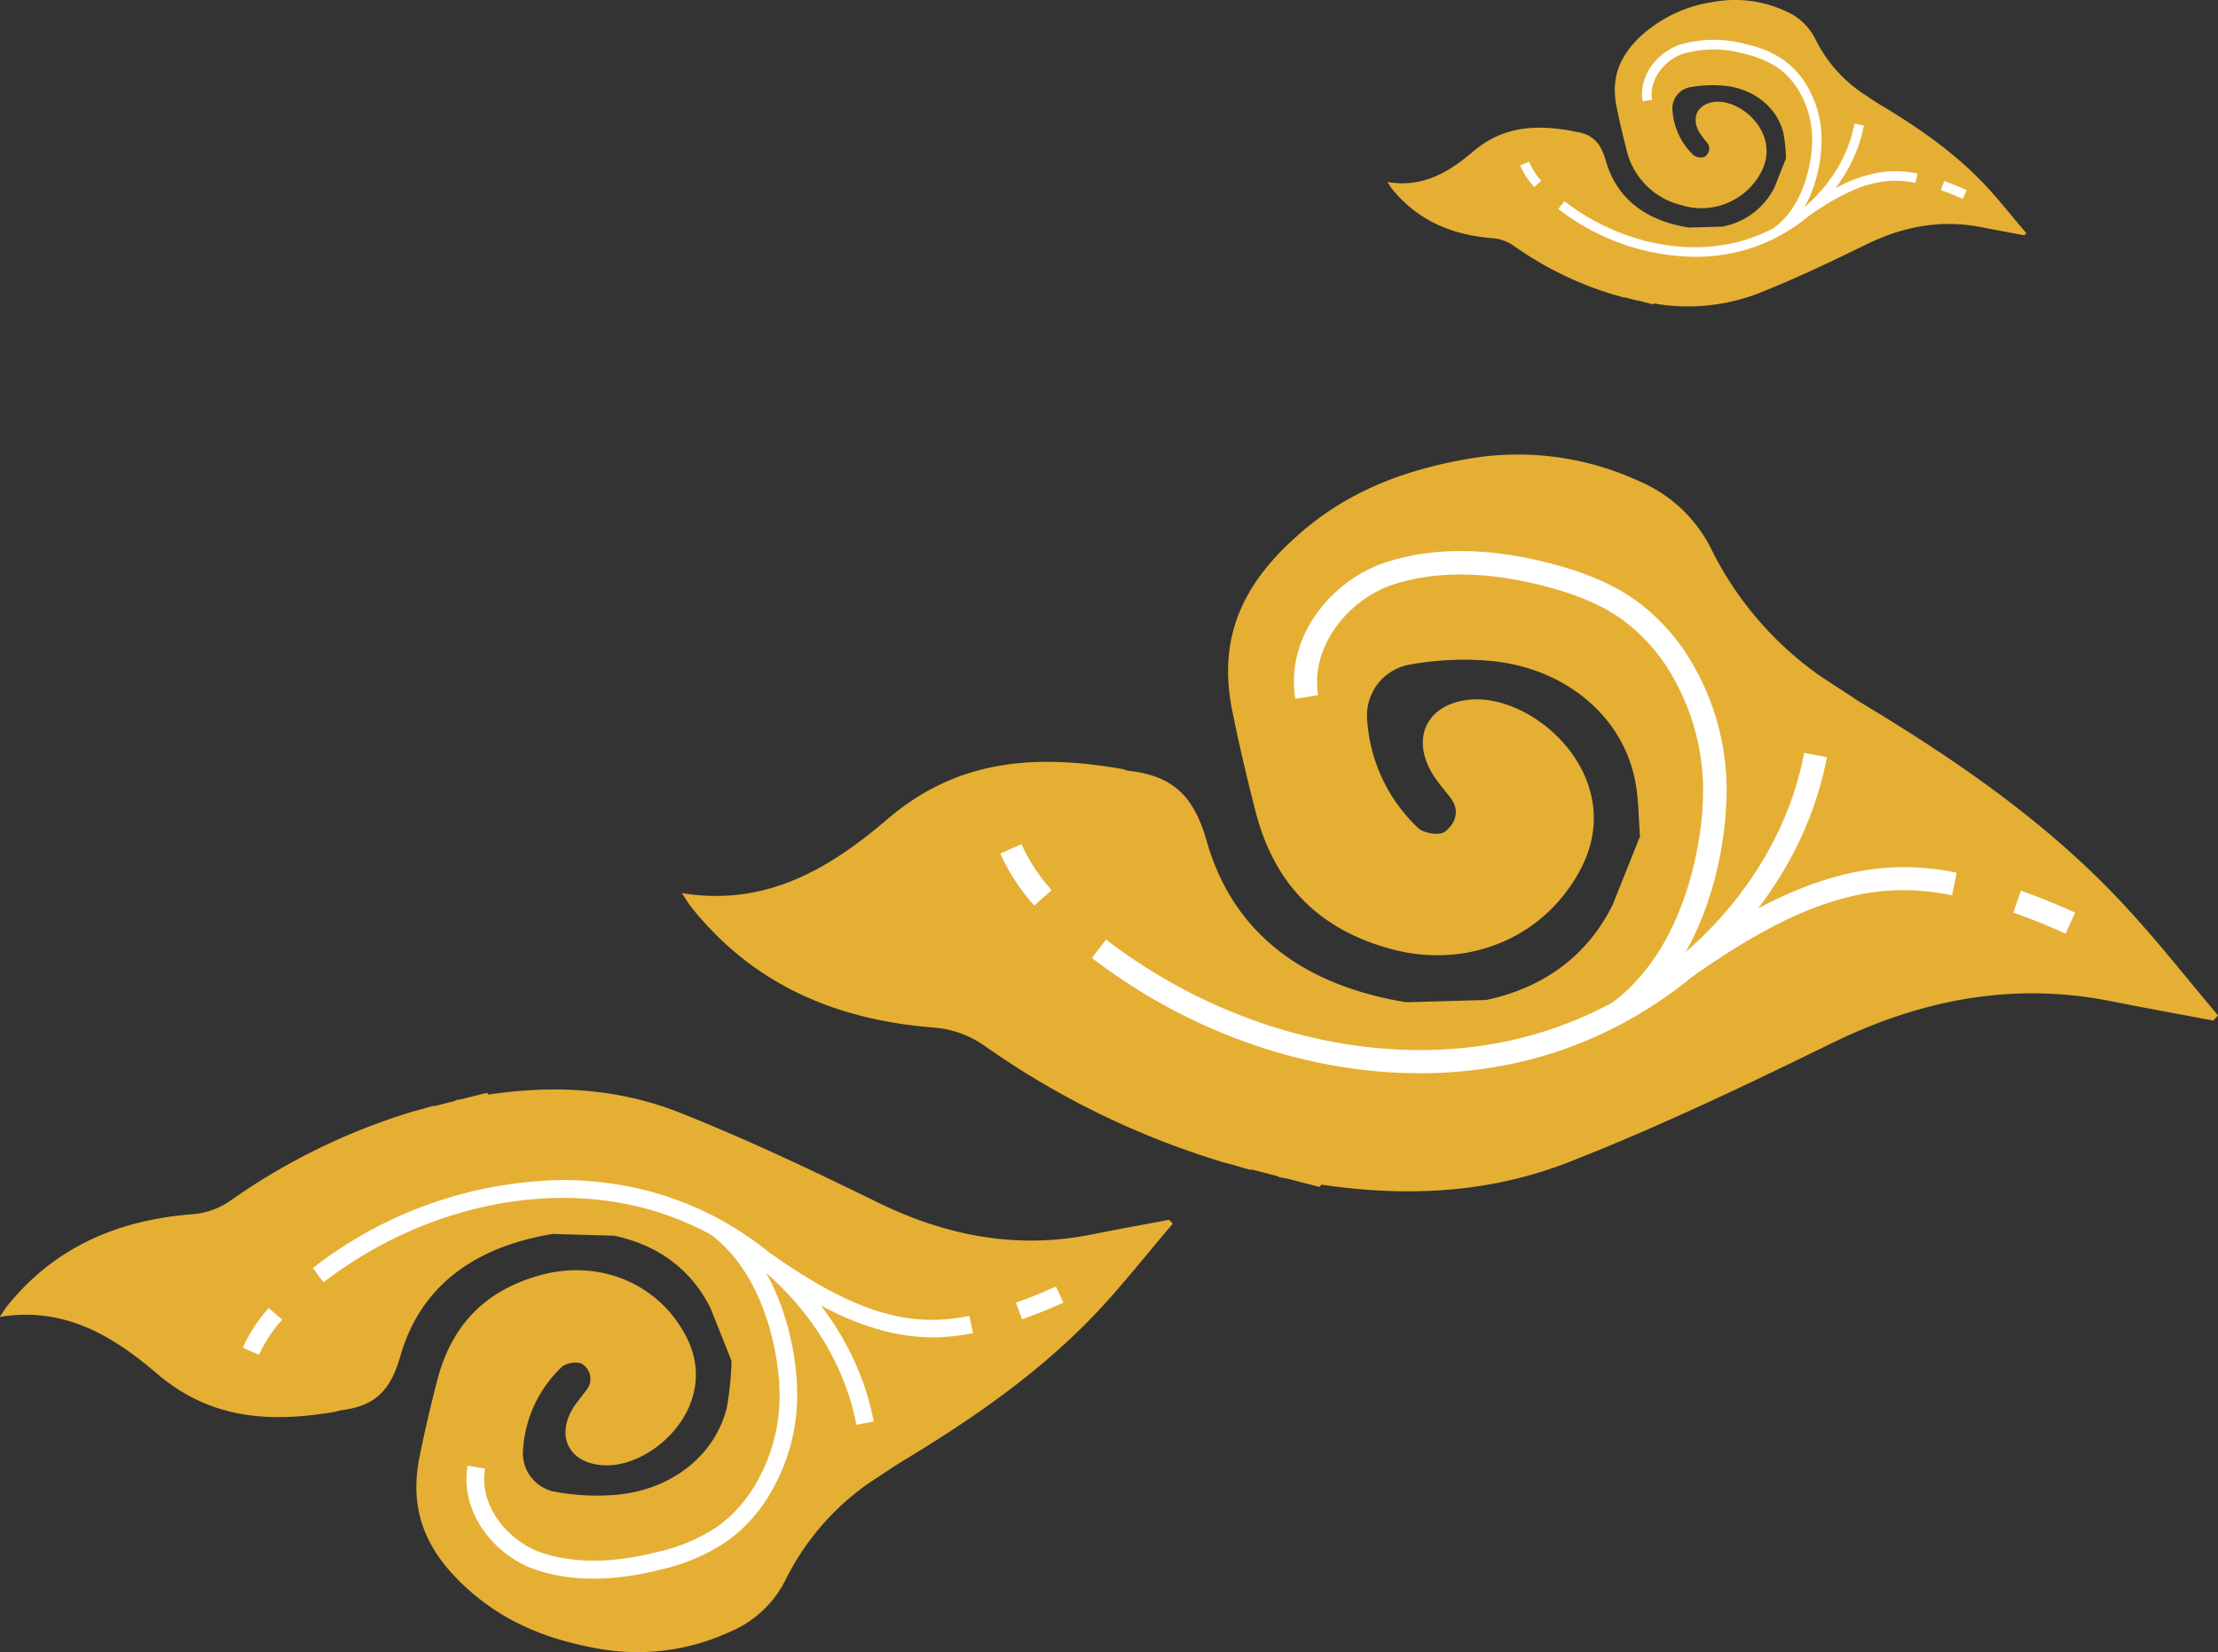 <svg xmlns="http://www.w3.org/2000/svg" viewBox="0 0 361.53 269.29"><rect x="0" y="0" width="361.53" height="269.29" fill="#333333" stroke="none"/><title>Asset 1</title><g id="Layer_2" data-name="Layer 2"><g id="Layer_1-2" data-name="Layer 1"><path d="M346.87,148.21C334.24,134.4,319,123.94,303.1,114.39h0l-6.39-4.19a55.14,55.14,0,0,1-17.92-21,23.32,23.32,0,0,0-11.72-10.82A47.21,47.21,0,0,0,239,74.84C228.48,76.71,219,80.3,210.71,88c-8.7,8-12.11,16.62-9.86,27.82,1.11,5.54,2.41,11,3.82,16.52,3,11.57,10.06,19,21.8,22.27,12.42,3.49,25.22-1.54,31.2-13,7.59-14.5-6.85-28-17.41-27.61-7.34.31-10.54,6-6.72,12.21.84,1.37,1.94,2.58,2.92,3.87,1.63,2.15.64,4.27-.94,5.49-.84.65-3.43.28-4.33-.58a26.55,26.55,0,0,1-8.32-17.38,8.42,8.42,0,0,1,6.74-9.25,49.23,49.23,0,0,1,13.71-.6c11.6,1.22,20.62,8.58,23,18.56.83,3.39.73,7,1,10l-4.45,11.14c-4.11,8.3-11.23,13.55-20.64,15.53l-13,.37c-15.85-2.57-28.07-10.54-32.54-26.27-2.13-7.48-5.6-10.57-12.49-11.43-.46,0-.89-.25-1.35-.33-13.78-2.37-26.58-1.74-38.13,8.13-9.22,7.88-19.66,14.4-33.59,12.11.8,1.18,1.14,1.77,1.56,2.3,10.18,12.74,23.81,18.44,39.78,19.64a16.59,16.59,0,0,1,7.86,2.84,135.18,135.18,0,0,0,39.22,19.14h0l1.15.29c1,.29,2,.6,3,.87h.44l4.29,1.11-.09.08c.51.11,1,.18,1.53.28l5.19,1.34.33-.37c14.09,2.09,27.55,1.35,40.46-3.72,14.49-5.69,28.6-12.42,42.59-19.27,14.61-7.16,29.63-10.11,45.7-6.9,5.53,1.1,11.08,2.1,16.62,3.15l.77-.85C356.66,159.74,352,153.79,346.87,148.21Z" style="fill:#e5af34"/><path d="M231.46,174.93c-18.42,0-37.58-6.6-53.48-18.79l2.3-3c19.39,14.87,43.81,21.07,65.31,16.58,24.31-5.07,44.24-24.41,48.48-47l3.71.69c-4.52,24.08-25.66,44.65-51.42,50A72.38,72.38,0,0,1,231.46,174.93Z" style="fill:#fff"/><path d="M168.58,147.59a32.56,32.56,0,0,1-5.53-8.47l3.45-1.52a29,29,0,0,0,4.92,7.5Z" style="fill:#fff"/><path d="M265,166.46l-2.25-3c14-10.38,14.75-31.71,14.76-31.92a37.47,37.47,0,0,0-4.44-20.49A29.88,29.88,0,0,0,264.44,101c-3.32-2.38-7.47-4.14-13-5.55-9.31-2.36-17.52-2.41-24.42-.15s-13.51,9.81-12.16,18l-3.72.61c-1.7-10.35,6.14-19.44,14.71-22.24,7.58-2.49,16.5-2.47,26.52.07,6,1.53,10.57,3.49,14.3,6.15a33.44,33.44,0,0,1,9.77,11.31,41,41,0,0,1,4.9,22.49C281.29,132.59,280.52,155,265,166.46Z" style="fill:#fff"/><path d="M336.69,152.18c-2.9-1.31-5.77-2.47-8.53-3.44l1.25-3.56c2.86,1,5.83,2.21,8.83,3.57Z" style="fill:#fff"/><path d="M275.78,159.23l-2.18-3.08c18.16-12.8,31.29-16.83,45.34-13.91l-.77,3.69C305.09,143.22,293.21,146.94,275.78,159.23Z" style="fill:#fff"/><path d="M179.87,212.73c-9.64,10.54-21.26,18.52-33.4,25.82h0l-4.87,3.2a42.15,42.15,0,0,0-13.68,16,17.77,17.77,0,0,1-9,8.25,35.88,35.88,0,0,1-21.45,2.71c-8-1.43-15.2-4.17-21.56-10-6.64-6.12-9.24-12.68-7.53-21.23.85-4.23,1.84-8.44,2.92-12.61C73.64,216,79,210.39,88,207.87c9.48-2.66,19.25,1.18,23.81,9.9,5.79,11.07-5.23,21.41-13.29,21.07-5.6-.23-8-4.54-5.13-9.31.64-1,1.49-2,2.23-3a2.85,2.85,0,0,0-.45-4,2.48,2.48,0,0,0-.26-.19c-.64-.49-2.62-.21-3.31.44a20.31,20.31,0,0,0-6.33,13.3,6.41,6.41,0,0,0,5.14,7.06,37.51,37.51,0,0,0,10.47.46c8.85-.94,15.73-6.55,17.59-14.17a49.69,49.69,0,0,0,.77-7.6l-3.41-8.57c-3.14-6.34-8.57-10.34-15.76-11.85l-10-.28c-12.11,2-21.43,8-24.84,20-1.63,5.71-4.28,8.06-9.53,8.72a5.42,5.42,0,0,0-1,.25c-10.52,1.81-20.29,1.33-29.11-6.2-7-6-15-11-25.63-9.25.61-.9.87-1.35,1.19-1.75,7.8-9.7,18.18-14.08,30.37-15a12.6,12.6,0,0,0,6-2.17,103.48,103.48,0,0,1,29.93-14.6h0l.88-.23c.77-.22,1.54-.45,2.32-.65H71l3.28-.84-.08-.07,1.17-.22,4-1,.25.29c10.76-1.6,21-1,30.89,2.83,11,4.35,21.82,9.49,32.5,14.72,11.15,5.46,22.61,7.71,34.88,5.26,4.22-.84,8.45-1.6,12.68-2.4l.59.64C187.34,203.93,183.75,208.47,179.87,212.73Z" style="fill:#e5af34"/><path d="M91.79,192.34A67.86,67.86,0,0,0,51,206.68L52.73,209c14.8-11.35,33.44-16.08,49.85-12.65,18.55,3.87,33.76,18.63,37,35.88l2.83-.53c-3.45-18.37-19.54-34.07-39.24-38.17A56.48,56.48,0,0,0,91.79,192.34Z" style="fill:#fff"/><path d="M43.8,213.21a24.91,24.91,0,0,0-4.22,6.46l2.64,1.16A22.15,22.15,0,0,1,46,215.1Z" style="fill:#fff"/><path d="M117.42,198.81l-1.71,2.31C126.38,209,127,225.31,127,225.48a28.44,28.44,0,0,1-3.39,15.63,22.74,22.74,0,0,1-6.61,7.68A28.84,28.84,0,0,1,107,253c-7.1,1.8-13.37,1.84-18.64.11S78,245.66,79.05,239.37l-2.84-.47c-1.3,7.9,4.69,14.84,11.23,17,5.78,1.9,12.59,1.88,20.24-.06a31.6,31.6,0,0,0,10.91-4.69,25.3,25.3,0,0,0,7.46-8.63,31.28,31.28,0,0,0,3.82-17.19C129.87,224.68,129.23,207.59,117.42,198.81Z" style="fill:#fff"/><path d="M172.11,209.7c-2.22,1-4.41,1.89-6.52,2.63l1,2.71c2.18-.77,4.45-1.68,6.74-2.72Z" style="fill:#fff"/><path d="M125.62,204.32,124,206.68c13.85,9.76,23.88,12.84,34.6,10.61l-.59-2.82C148,216.59,138.92,213.7,125.62,204.32Z" style="fill:#fff"/><path d="M324.13,30.76c-5.25-5.74-11.57-10.08-18.18-14h0L303.3,15a22.91,22.91,0,0,1-7.45-8.74A9.64,9.64,0,0,0,291,1.79,19.6,19.6,0,0,0,279.31.31a22.32,22.32,0,0,0-11.74,5.46c-3.61,3.33-5,6.91-4.09,11.56.46,2.3,1,4.59,1.59,6.86a12.1,12.1,0,0,0,9,9.25,11,11,0,0,0,13-5.39c3.15-6-2.85-11.65-7.23-11.46-3,.12-4.38,2.47-2.79,5.07a17.21,17.21,0,0,0,1.21,1.6,1.55,1.55,0,0,1-.25,2.18.71.71,0,0,1-.14.1,1.87,1.87,0,0,1-1.8-.23,11,11,0,0,1-3.45-7.24,3.51,3.51,0,0,1,2.81-3.85,20.87,20.87,0,0,1,5.69-.24c4.82.5,8.56,3.56,9.57,7.71a26.17,26.17,0,0,1,.42,4.13l-1.85,4.67a11.85,11.85,0,0,1-8.58,6.45l-5.42.15c-6.59-1.06-11.66-4.37-13.52-10.91-.88-3.11-2.32-4.39-5.19-4.75a3.65,3.65,0,0,1-.55-.13c-5.73-1-11-.73-15.85,3.37-3.83,3.27-8.16,6-14,5,.33.49.47.74.65,1,4.24,5.28,9.9,7.66,16.53,8.16A7,7,0,0,1,246.65,40a56,56,0,0,0,16.29,8h0l.47.12c.43.12.84.25,1.27.36h.19l1.78.46h0l.63.11,2.16.56.13-.15a32.1,32.1,0,0,0,16.81-1.55c6-2.36,11.88-5.16,17.69-8,6.07-3,12.31-4.2,19-2.86,2.3.45,4.6.87,6.9,1.31l.32-.36C328.21,35.59,326.25,33.08,324.13,30.76Z" style="fill:#e5af34"/><path d="M276.2,41.86A37,37,0,0,1,254,34.05l1-1.24c8.06,6.18,18.2,8.76,27.13,6.89,10.1-2.11,18.38-10.14,20.14-19.53l1.54.28c-1.87,10-10.66,18.55-21.36,20.78A29.69,29.69,0,0,1,276.2,41.86Z" style="fill:#fff"/><path d="M250.08,30.5a13.7,13.7,0,0,1-2.3-3.52l1.44-.63a11.62,11.62,0,0,0,2,3.12Z" style="fill:#fff"/><path d="M290.15,38.34l-.93-1.26c5.81-4.31,6.12-13.17,6.13-13.26a15.58,15.58,0,0,0-1.85-8.51,12.48,12.48,0,0,0-3.6-4.18,15.94,15.94,0,0,0-5.41-2.31,18.21,18.21,0,0,0-10.14-.06c-2.87.94-5.62,4.08-5.06,7.5l-1.54.25c-.71-4.29,2.55-8.07,6.11-9.24a19.78,19.78,0,0,1,11,0,17.15,17.15,0,0,1,5.94,2.55,14.07,14.07,0,0,1,4.07,4.77,17,17,0,0,1,2,9.34C296.87,24.26,296.58,33.59,290.15,38.34Z" style="fill:#fff"/><path d="M319.92,32.41c-1.21-.55-2.4-1-3.55-1.43l.52-1.48c1.19.42,2.43.92,3.67,1.48Z" style="fill:#fff"/><path d="M294.61,35.34l-.9-1.28c7.54-5.32,13-7,18.83-5.78l-.32,1.53C306.79,28.68,301.87,30.23,294.61,35.34Z" style="fill:#fff"/></g></g></svg>